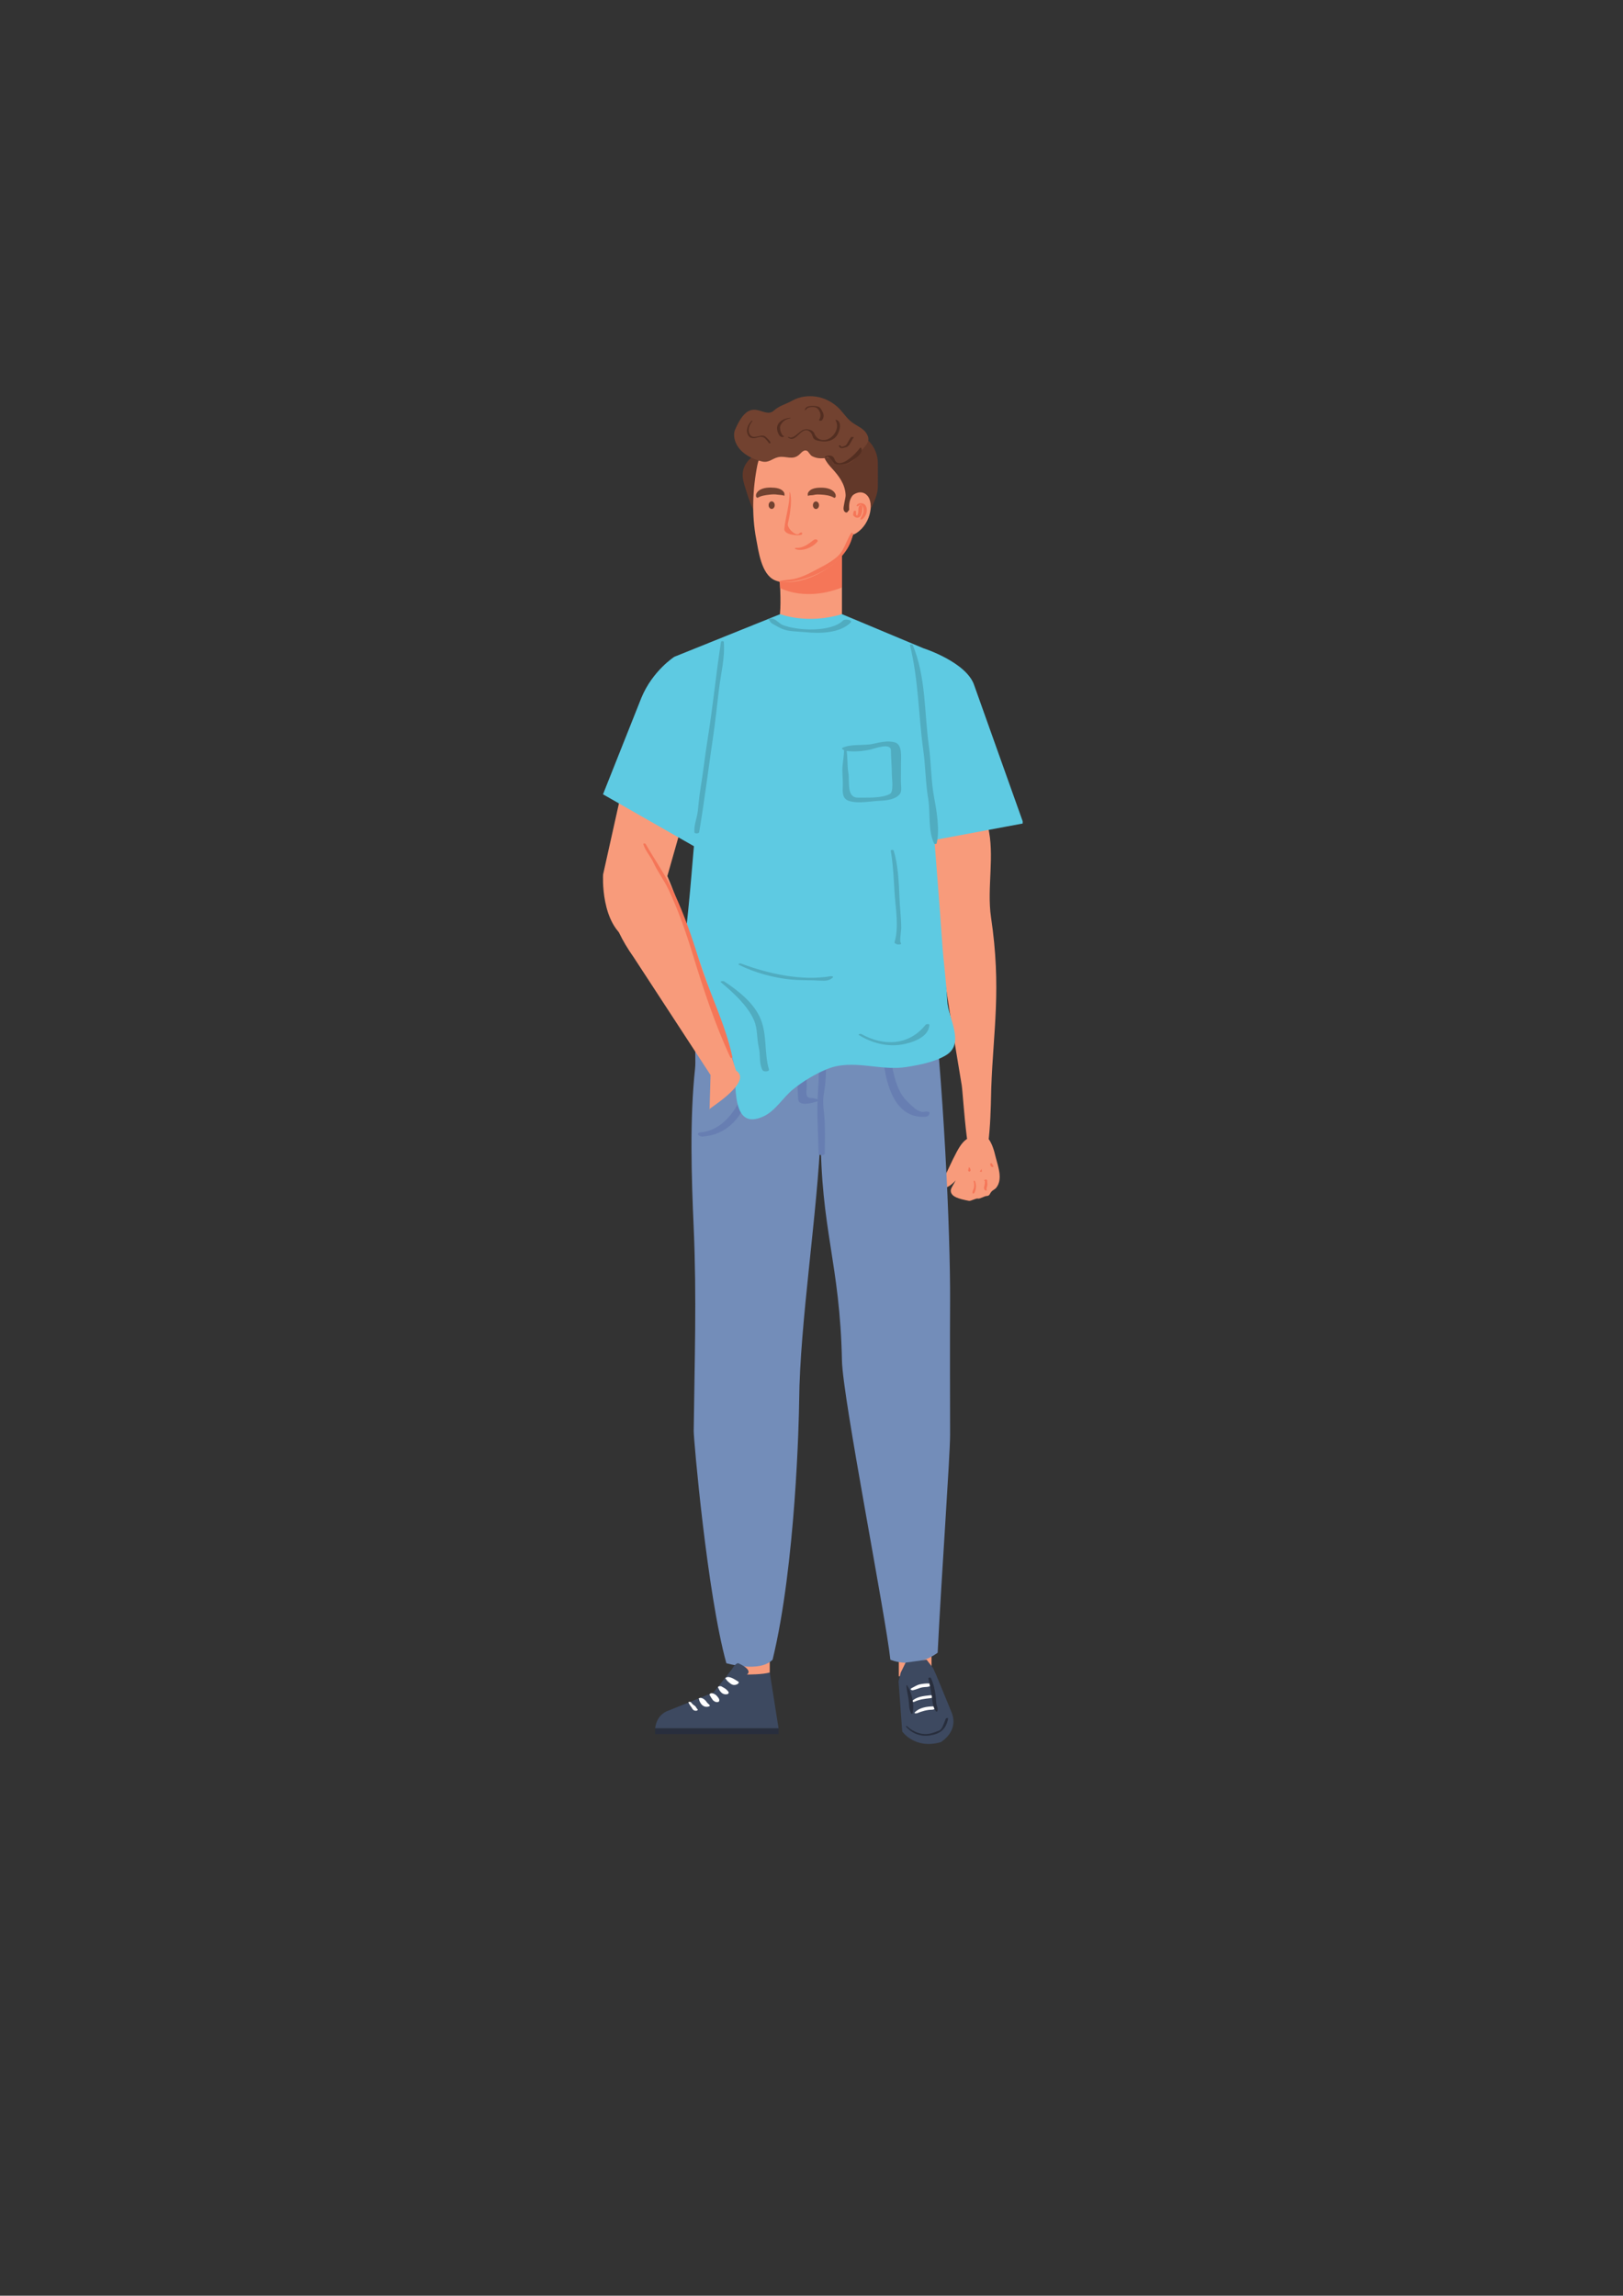 <?xml version="1.0" encoding="UTF-8"?>
<svg xmlns="http://www.w3.org/2000/svg" xmlns:xlink="http://www.w3.org/1999/xlink" width="1190.25pt" height="1683.75pt" viewBox="0 0 1190.25 1683.75" version="1.2">
<rect x="0" y="0" width="1190.25" height="1683.75" fill="#333333" stroke="none"/>
<defs>
<clipPath id="clip1">
  <path d="M 442 450 L 749.996 450 L 749.996 821 L 442 821 Z M 442 450 "/>
</clipPath>
</defs>
<g id="surface1">
<path style=" stroke:none;fill-rule:nonzero;fill:rgb(97.249%,60.779%,48.239%);fill-opacity:1;" d="M 714.32 832.59 C 704.758 837.223 704.758 837.223 690.02 869.09 C 687.809 873.871 697.707 871.777 703.109 862.5 C 703.074 862.562 700.996 865.422 700.879 865.668 C 698.957 869.578 696.832 871.816 697.309 874.055 C 698.09 877.797 702.852 879.258 710.66 880.746 C 711.941 880.996 715.82 878.699 717.18 879.078 C 718.555 879.453 721.906 877.262 723.48 877.195 C 726.234 877.078 725.621 875.234 727.574 873.516 C 728.516 872.691 729.867 872.086 730.621 871.117 C 735.559 864.797 731.984 855.812 730.285 848.988 C 728.969 843.625 727.051 835.684 721.941 832.508 C 719.68 831.105 716.637 831.461 714.32 832.59 "/>
<path style=" stroke:none;fill-rule:nonzero;fill:rgb(96.078%,46.269%,34.509%);fill-opacity:1;" d="M 714.016 866.199 C 714.406 867.793 714.613 869.312 714.312 870.941 C 714.051 872.312 712.961 873.746 713.266 875.105 C 713.32 875.352 713.785 875.531 713.992 875.387 C 715.156 874.562 715.477 872.426 715.676 871.055 C 715.906 869.5 715.527 867.941 715.094 866.457 C 714.992 866.105 713.926 865.816 714.016 866.199 "/>
<path style=" stroke:none;fill-rule:nonzero;fill:rgb(96.078%,46.269%,34.509%);fill-opacity:1;" d="M 722.688 866.27 C 723.059 866.141 723.422 866.012 723.781 865.891 C 723.387 865.668 722.988 865.449 722.594 865.238 C 722.125 866.629 722.398 868.113 721.973 869.531 C 721.586 870.84 721.262 872.133 722.504 873.043 C 722.656 873.152 723.609 873.535 723.551 873.055 C 723.375 871.848 723.648 870.824 723.969 869.664 C 724.336 868.34 723.781 867.086 723.941 865.754 C 724.004 865.215 723.035 864.949 722.652 865.156 C 722.352 865.328 722.043 865.492 721.742 865.656 C 721.367 865.863 722.41 866.371 722.688 866.27 "/>
<path style=" stroke:none;fill-rule:nonzero;fill:rgb(96.078%,46.269%,34.509%);fill-opacity:1;" d="M 710.348 856.395 C 710.555 857.32 709.68 858.094 710.188 858.926 C 710.352 859.191 710.777 859.359 711.082 859.27 C 712.367 858.891 711.637 857.355 711.223 856.543 C 711.133 856.344 710.27 856.043 710.348 856.395 "/>
<path style=" stroke:none;fill-rule:nonzero;fill:rgb(96.078%,46.269%,34.509%);fill-opacity:1;" d="M 718.426 855.504 C 718.582 855.629 718.156 856.875 718.125 857.059 C 718.02 857.59 717.992 858.125 718.176 858.645 C 718.34 859.102 719.758 859.934 720.039 859.223 C 720.168 858.891 719.914 858.465 719.77 858.172 C 719.68 857.977 719.293 857.832 719.098 857.906 C 718.785 858.031 718.324 858.176 718.188 858.508 C 718.812 858.707 719.434 858.895 720.059 859.09 C 719.648 857.918 720.391 855.871 719.016 855.188 C 718.711 855.035 717.867 855.066 718.426 855.504 "/>
<path style=" stroke:none;fill-rule:nonzero;fill:rgb(96.078%,46.269%,34.509%);fill-opacity:1;" d="M 726.379 853.285 C 725.875 854.125 726.277 854.48 727.094 854.883 C 726.93 854.664 726.762 854.43 726.602 854.203 C 726.09 855.055 726.715 855.633 727.543 855.895 C 728.328 856.148 729.031 855.711 728.086 855.148 C 728.41 855.34 728.305 855.312 728.395 854.902 C 728.488 854.41 727.777 854.141 727.414 854.035 C 727.82 854.156 727.602 854.391 727.715 853.797 C 727.801 853.305 726.633 852.852 726.379 853.285 "/>
<path style=" stroke:none;fill-rule:nonzero;fill:rgb(97.249%,60.779%,48.239%);fill-opacity:1;" d="M 726.945 798.293 C 728.426 755.543 734.574 725.301 726.766 672.672 C 723.598 651.289 729.727 627.352 724.504 606.18 C 721.137 606.109 717.777 606.094 714.41 606.441 C 703.992 607.52 693.531 609.371 683.117 608.312 C 687.199 677.641 686.594 684.637 705.27 795.809 C 706.504 803.145 709.543 867.797 718.301 859.426 C 726.742 851.363 726.625 807.617 726.945 798.293 "/>
<path style=" stroke:none;fill-rule:nonzero;fill:rgb(97.249%,60.779%,48.239%);fill-opacity:1;" d="M 461.559 554.883 L 442.281 641.422 C 442.281 641.422 439.992 678.477 461.531 689.77 C 461.531 689.77 481.719 686.27 485.762 655.348 L 508.738 574.57 L 461.559 554.883 "/>
<path style=" stroke:none;fill-rule:nonzero;fill:rgb(97.249%,60.779%,48.239%);fill-opacity:1;" d="M 683.117 1229.469 L 659.172 1229.469 L 659.172 1166.211 L 683.117 1166.211 L 683.117 1229.469 "/>
<path style=" stroke:none;fill-rule:nonzero;fill:rgb(97.249%,60.779%,48.239%);fill-opacity:1;" d="M 564.508 1244.074 L 540.566 1244.074 L 540.566 1166.211 L 564.508 1166.211 L 564.508 1244.074 "/>
<path style=" stroke:none;fill-rule:nonzero;fill:rgb(45.099%,55.289%,72.549%);fill-opacity:1;" d="M 566.594 1217.281 C 583.551 1147.695 585.961 1040.488 586.074 1027.375 C 586.555 970.012 599.777 887.934 601.852 830.461 C 601.852 902.395 615.965 925.859 617.461 997.984 C 618.023 1025.277 649.484 1184.645 652.961 1217.281 C 652.961 1217.281 669.957 1225.016 687.645 1212.168 C 690.391 1156.352 696.777 1067.773 696.762 1052.207 C 696.719 1020.578 696.598 986.16 696.762 954.531 C 697.023 903.418 691.832 791.359 682.438 714.113 L 512.879 714.113 C 507.648 749.738 510.742 774.25 509.746 783.539 C 505.746 820.934 507.074 863.035 508.738 900.633 C 510.98 951.414 509.359 998.418 508.738 1049.59 C 508.668 1055.051 518.535 1168.781 532.68 1219.859 C 532.68 1219.859 556.949 1227.086 566.594 1217.281 "/>
<path style=" stroke:none;fill-rule:nonzero;fill:rgb(97.249%,60.779%,48.239%);fill-opacity:1;" d="M 570.125 459.043 L 617.457 459.043 L 617.457 407.445 L 570.125 407.445 C 570.125 407.445 575.172 448.098 570.125 459.043 "/>
<path style=" stroke:none;fill-rule:nonzero;fill:rgb(96.078%,46.269%,34.509%);fill-opacity:1;" d="M 617.457 430.84 L 617.457 407.445 L 570.125 407.445 C 570.125 407.445 571.551 418.93 572.129 431.328 C 585.758 437.707 602.949 436.758 617.457 430.84 "/>
<path style=" stroke:none;fill-rule:nonzero;fill:rgb(23.92%,28.629%,37.65%);fill-opacity:1;" d="M 564.508 1226.609 L 570.969 1267.664 L 480.453 1267.664 C 481.629 1257.105 489.848 1254.758 489.848 1254.758 L 523.316 1241.273 L 536.941 1224.055 C 536.941 1224.055 539.07 1219.887 541.406 1219.859 C 541.406 1219.859 552.539 1224.547 547.773 1228.164 C 547.773 1228.164 559.816 1228.242 564.508 1226.609 "/>
<path style=" stroke:none;fill-rule:nonzero;fill:rgb(40.388%,49.409%,69.8%);fill-opacity:1;" d="M 586.875 758.52 C 584.129 773.344 584.438 791.16 585.355 806.25 C 585.707 811.93 596.691 808.809 599.34 807.707 C 600.098 807.398 600.098 806.598 599.34 806.289 C 597.836 805.668 596.41 805.336 594.758 805.336 C 590.113 805.336 591.676 800.449 591.605 796.637 C 591.395 784.105 592.395 770.855 590.105 758.52 C 589.895 757.402 587.082 757.402 586.875 758.52 "/>
<path style=" stroke:none;fill-rule:nonzero;fill:rgb(40.388%,49.409%,69.8%);fill-opacity:1;" d="M 601.523 752.27 C 599.387 767.887 601.258 783.668 599.984 799.324 C 598.73 814.801 600.027 830.422 600.348 846.094 C 600.375 847.637 604.793 847.637 604.824 846.094 C 604.98 838.137 605.117 830.125 604.773 822.176 C 604.473 815.293 602.938 809.242 604.168 802.309 C 606.922 786.867 605.766 767.762 603.652 752.27 C 603.543 751.531 601.617 751.531 601.523 752.27 "/>
<path style=" stroke:none;fill-rule:nonzero;fill:rgb(40.388%,49.409%,69.8%);fill-opacity:1;" d="M 549.371 760.086 C 547.184 774.734 549.414 788.992 544.023 803.23 C 539.164 816.035 528.445 829.328 514.02 830.469 C 509.699 830.809 512.617 834.129 515.773 833.578 C 516.469 833.457 517.152 833.316 517.832 833.168 C 519.488 832.812 519.488 831.23 517.832 830.875 C 517.152 830.73 516.469 830.59 515.773 830.469 C 515.484 831.523 515.191 832.578 514.898 833.633 C 549.738 831.348 556.531 787.34 552.449 760.086 C 552.293 759.023 549.535 759.023 549.371 760.086 "/>
<path style=" stroke:none;fill-rule:nonzero;fill:rgb(40.388%,49.409%,69.8%);fill-opacity:1;" d="M 646.855 761.648 C 647.094 780.73 650.551 821 678.613 819.082 C 679.387 819.027 680.691 818.656 681.066 817.883 C 681.258 817.484 681.453 817.094 681.641 816.695 C 682.414 815.102 678.777 815.176 678.082 815.359 C 673.531 816.582 668.145 810.488 665.203 807.668 C 659.969 802.648 657.562 795.77 655.777 788.957 C 653.355 779.73 652.719 770.402 649.09 761.5 C 648.852 760.906 646.848 760.895 646.855 761.648 "/>
<path style=" stroke:none;fill-rule:nonzero;fill:rgb(38.429%,21.959%,16.08%);fill-opacity:1;" d="M 545.773 355.191 C 548.172 362.887 550.555 371.801 555.246 378.75 C 560.598 386.688 569.25 387.883 573.977 378.844 C 578.418 370.332 579.117 359.461 578.184 350.297 C 577.676 345.293 576.434 339.574 572.07 335.859 C 565.258 330.059 555.609 330.969 549.77 336.77 C 544.293 342.215 543.656 348.41 545.773 355.191 "/>
<path style=" stroke:none;fill-rule:nonzero;fill:rgb(97.249%,60.779%,48.239%);fill-opacity:1;" d="M 552.41 368.328 C 552.219 377.344 552.859 386.402 554.559 395.258 C 556.289 404.258 558.309 421.012 567.98 425.453 C 570.973 426.824 573.477 426.93 577.039 426.98 C 590.656 427.168 605.797 419.266 615.184 409.871 C 632.684 392.375 636.125 346.926 621.371 328.082 C 607.906 310.875 560.551 315.586 555.445 340.977 C 553.691 349.746 552.602 358.996 552.41 368.328 "/>
<path style=" stroke:none;fill-rule:nonzero;fill:rgb(44.71%,25.879%,18.819%);fill-opacity:1;" d="M 592.684 363.699 C 593.543 363.074 595.48 363.344 596.516 363.07 C 598.457 362.562 600.238 362.633 602.223 362.758 C 605.523 362.961 608.93 363.398 611.773 365.121 C 611.879 365.223 611.969 365.223 612.059 365.113 C 612.254 364.977 612.449 364.832 612.656 364.695 C 613.105 364.379 612.855 362.77 612.668 362.363 C 611.102 358.902 606.785 357.812 603.262 357.691 C 599.609 357.566 594.141 357.789 592.445 361.77 C 592.332 362.031 592.367 363.918 592.684 363.699 "/>
<path style=" stroke:none;fill-rule:nonzero;fill:rgb(44.71%,25.879%,18.819%);fill-opacity:1;" d="M 575.23 361.68 C 573.566 357.996 568.77 357.652 565.301 357.586 C 561.461 357.516 556.277 358.383 554.59 362.289 C 554.414 362.707 554.262 364.34 554.723 364.645 C 554.945 364.789 555.156 364.926 555.383 365.07 C 555.426 365.094 555.473 365.117 555.52 365.148 C 558.246 363.539 561.125 363.168 564.238 362.816 C 566.285 362.578 568.297 362.477 570.324 362.82 C 571.453 363.02 574.176 362.984 575.086 363.637 C 575.391 363.855 575.34 361.938 575.23 361.68 "/>
<path style=" stroke:none;fill-rule:nonzero;fill:rgb(44.71%,25.879%,18.819%);fill-opacity:1;" d="M 568.16 370.484 C 568.16 372.023 567.152 373.266 565.918 373.266 C 564.688 373.266 563.684 372.023 563.684 370.484 C 563.684 368.953 564.688 367.707 565.918 367.707 C 567.152 367.707 568.16 368.953 568.16 370.484 "/>
<path style=" stroke:none;fill-rule:nonzero;fill:rgb(44.71%,25.879%,18.819%);fill-opacity:1;" d="M 600.633 370.543 C 600.633 372.074 599.633 373.324 598.402 373.324 C 597.164 373.324 596.164 372.074 596.164 370.543 C 596.164 369.012 597.164 367.766 598.402 367.766 C 599.633 367.766 600.633 369.012 600.633 370.543 "/>
<path style=" stroke:none;fill-rule:nonzero;fill:rgb(96.078%,46.269%,34.509%);fill-opacity:1;" d="M 571.77 426.902 C 592.43 428.055 622.527 413.285 625.586 391.004 C 625.652 390.523 624.406 390.617 624.215 390.918 C 621.711 394.922 620.199 399.383 617.883 403.531 C 614.285 409.996 605.219 414.336 598.957 417.676 C 593.344 420.672 587.84 423.547 581.52 424.75 C 578.355 425.352 574.609 425.293 571.473 426.367 C 570.875 426.574 571.402 426.887 571.77 426.902 "/>
<path style=" stroke:none;fill-rule:nonzero;fill:rgb(96.469%,52.159%,44.71%);fill-opacity:1;" d="M 625.07 368.785 C 627.219 366.777 629.07 361.184 632.836 363.172 C 633.195 363.363 633.629 363.387 634.004 363.547 C 635.469 364.168 635.691 365.645 636.203 366.922 C 637.086 369.121 637.391 371.605 637.723 373.926 C 637.742 374.047 638.055 374.047 638.066 373.926 C 638.637 369.723 637.832 362.98 633.48 361.016 C 629.039 358.996 622.652 363.84 622.711 368.473 C 622.727 369.34 624.652 369.172 625.07 368.785 "/>
<path style=" stroke:none;fill-rule:nonzero;fill:rgb(96.078%,46.269%,34.509%);fill-opacity:1;" d="M 579.039 361.113 C 579.176 370.262 576.082 378.77 575.219 387.824 C 574.785 392.262 585.074 393.215 587.867 392.113 C 588.035 392.055 588.168 391.918 588.188 391.746 C 588.215 391.496 588.238 391.25 588.277 391 C 588.34 390.379 586.836 390.559 586.586 390.895 C 583.996 394.445 577.133 387.164 577.766 384.277 C 578.469 381.07 579.133 377.926 579.547 374.664 C 580.164 369.773 580.461 365.863 579.41 361.113 C 579.387 360.992 579.039 360.98 579.039 361.113 "/>
<path style=" stroke:none;fill-rule:nonzero;fill:rgb(96.078%,46.269%,34.509%);fill-opacity:1;" d="M 583.184 402.605 C 588.199 404.953 596.504 401.234 599.641 396.992 C 599.73 396.836 599.73 396.68 599.641 396.527 C 599.555 396.375 599.469 396.238 599.383 396.09 C 598.949 395.359 597.445 395.492 596.871 395.934 C 593.07 398.836 589.039 402.133 583.863 401.797 C 583.457 401.77 582.387 402.234 583.184 402.605 "/>
<path style=" stroke:none;fill-rule:nonzero;fill:rgb(38.429%,21.959%,16.08%);fill-opacity:1;" d="M 620.156 363.035 C 620.273 365.371 618.137 371.879 618.699 373.926 C 619.27 375.98 621.246 376.59 621.902 374.965 C 625.359 371.84 624.867 363.484 630.543 362.688 C 636.695 361.82 637.902 370.84 637.73 374.965 C 640.637 369.207 643.766 362.961 643.805 356.848 C 643.832 353.578 643.852 345.652 643.805 339.77 C 643.723 327.621 634.449 316.68 620.738 317.539 C 614.484 317.934 607.465 321.266 604.727 327.199 C 601.801 333.562 605.867 338.891 610.039 343.438 C 615.238 349.113 619.75 354.961 620.156 363.035 "/>
<path style=" stroke:none;fill-rule:nonzero;fill:rgb(97.249%,60.779%,48.239%);fill-opacity:1;" d="M 635.801 363.215 C 641.715 369.164 637.977 386.441 626.023 392.059 C 623.09 388.766 623.227 379.945 622.887 375.59 C 622.551 371.312 622.438 367.215 625.074 363.617 C 625.883 362.504 631.445 358.836 635.801 363.215 "/>
<path style=" stroke:none;fill-rule:nonzero;fill:rgb(96.078%,46.269%,34.509%);fill-opacity:1;" d="M 626.086 375.023 C 625.977 375.852 625.301 377.598 625.953 378.301 C 626.477 378.867 627.031 379.281 627.758 379.535 C 629.133 380.012 630.605 379.402 631.309 378.184 C 632.062 376.879 632.25 375.172 632.422 373.703 C 632.539 372.633 632.609 371.441 631.789 370.621 C 631.52 370.352 630.754 370.352 630.488 370.621 C 629.289 371.812 629.629 374.016 629.41 375.562 C 629.27 376.477 629.078 377.637 628.438 378.367 C 628.258 378.578 628.215 378.477 628.68 378.449 C 629.113 378.418 628.566 378.289 628.336 378.113 C 627.555 377.52 627.832 375.902 627.777 375.023 C 627.738 374.434 626.172 374.445 626.086 375.023 "/>
<path style=" stroke:none;fill-rule:nonzero;fill:rgb(96.078%,46.269%,34.509%);fill-opacity:1;" d="M 629.516 371.023 C 631.121 368.953 632.711 371.023 633.082 372.566 C 633.305 373.473 633.254 374.461 633.168 375.371 C 632.996 377.305 631.559 378.883 630.949 380.664 C 630.797 381.125 631.801 381.109 632.027 380.973 C 635.309 378.938 636.91 374.039 634.715 370.676 C 633.355 368.598 629.211 368.316 628.168 370.848 C 627.953 371.379 629.273 371.336 629.516 371.023 "/>
<path style=" stroke:none;fill-rule:nonzero;fill:rgb(44.71%,25.879%,18.819%);fill-opacity:1;" d="M 586.41 333.199 C 587.941 331.738 589.574 329.633 591.789 330.625 C 592.945 331.137 594.008 333.816 595.629 334.609 C 601.961 337.73 605.555 334.91 610.516 336.43 C 611.367 342.625 610.965 339.602 617.461 340.602 C 622.691 341.406 627.367 336.469 630.637 331.938 C 633.941 327.359 638.523 324.586 636.227 319.375 C 633.941 314.195 628.723 312.754 624.562 309.555 C 620.422 306.383 617.84 301.629 613.914 298.203 C 609.609 294.449 604.324 291.805 598.652 290.934 C 592.836 290.035 586.434 290.824 581.266 293.719 C 576.074 296.629 571.723 297.352 567.414 301.215 C 559.902 307.93 550.453 288.195 538.934 315.516 C 537.277 319.441 537.996 332.934 558.395 338.359 C 563.887 339.82 566 336.363 570.68 335.312 C 576.414 334.039 581.289 338.062 586.41 333.199 "/>
<path style=" stroke:none;fill-rule:nonzero;fill:rgb(32.549%,18.039%,12.939%);fill-opacity:1;" d="M 551.234 308.617 C 549.344 310.441 548.277 312.473 547.852 315.078 C 547.559 316.855 548.465 319.926 550.207 320.828 C 551.641 321.562 553.297 321.434 554.828 320.996 C 557.242 320.297 559.457 319.848 561.297 321.812 C 562.176 322.75 563.152 323.828 563.824 324.914 C 563.992 325.199 565.184 325.281 565.105 324.828 C 564.863 323.332 562.98 321.863 561.973 320.797 C 560.891 319.652 559.75 319.344 558.215 319.551 C 555.496 319.914 551.801 321.688 549.949 318.727 C 547.887 315.426 549.586 311.434 551.875 308.746 C 552.02 308.578 551.367 308.488 551.234 308.617 "/>
<path style=" stroke:none;fill-rule:nonzero;fill:rgb(32.549%,18.039%,12.939%);fill-opacity:1;" d="M 577.848 320.84 C 580.195 322.52 581.723 322.094 583.973 320.344 C 586.508 318.363 590.855 312.129 595.035 317.887 C 595.766 318.887 595.855 320.402 596.609 321.492 C 597.707 323.086 600.352 323.312 602.027 323.586 C 606.133 324.273 610.559 323.34 613.277 320.043 C 615.73 317.074 617.871 309.773 613.535 307.941 C 613.406 307.891 612.52 307.84 612.723 308.184 C 616.25 313.832 611.117 321.922 604.965 322.695 C 601.094 323.18 598.242 321.004 597.078 317.609 C 596.859 317 595.629 315.902 595.125 315.68 C 593.219 314.836 591.523 314.547 589.461 315.141 C 586.172 316.082 581.859 322.488 578.59 320.559 C 578.391 320.438 577.508 320.602 577.848 320.84 "/>
<path style=" stroke:none;fill-rule:nonzero;fill:rgb(32.549%,18.039%,12.939%);fill-opacity:1;" d="M 591.02 300.547 C 592.191 298.902 593.25 298.629 595.285 298.559 C 597.316 298.488 598.828 298.598 600.102 300.254 C 601.918 302.629 602.297 305.398 600.699 307.973 C 601.355 307.93 602.012 307.883 602.672 307.84 C 602.562 307.707 602.461 307.574 602.359 307.441 C 602.172 307.109 601.316 307.109 601.125 307.441 C 601.02 307.574 600.914 307.707 600.812 307.84 C 600.137 308.582 602.285 308.848 602.781 308.254 C 604.219 306.531 604.367 304.328 603.406 302.375 C 602.734 301.027 601.766 298.844 600.172 298.316 C 598.164 297.656 596.293 297.691 594.191 297.828 C 592.066 297.969 591.129 298.609 590.145 300.426 C 589.992 300.73 590.863 300.77 591.02 300.547 "/>
<path style=" stroke:none;fill-rule:nonzero;fill:rgb(32.549%,18.039%,12.939%);fill-opacity:1;" d="M 615.219 326.883 C 615.895 329.82 618.68 328.465 620.734 327.883 C 622.078 327.492 622.969 326.102 623.582 324.957 C 623.957 324.27 624.426 323.641 624.77 322.906 C 624.953 322.523 625.414 321.48 625.859 321.301 C 626.195 321.164 626.199 320.793 625.859 320.656 C 625.488 320.504 625.301 320.523 624.934 320.5 C 624.613 320.48 624.117 320.582 623.922 320.879 C 623.027 322.281 622.105 323.684 621.348 325.18 C 620.887 326.086 620.25 326.852 619.234 327.141 C 618.051 327.477 617.082 328.352 616.43 326.797 C 616.289 326.48 615.137 326.508 615.219 326.883 "/>
<path style=" stroke:none;fill-rule:nonzero;fill:rgb(32.549%,18.039%,12.939%);fill-opacity:1;" d="M 605.234 335.043 C 605.188 335.137 605.148 335.23 605.105 335.324 C 604.949 335.645 605.898 335.742 606.016 335.445 C 606.852 333.191 611.074 338.371 611.453 339.781 C 611.562 340.168 611.941 340.254 612.301 340.324 C 615.633 340.973 620.344 340.902 623.258 338.844 C 626.207 336.758 633.551 332.902 631.613 328.57 C 631.48 328.27 630.734 328.324 630.586 328.57 C 628.121 332.469 615.02 345.59 611.914 336.605 C 610.895 333.672 607.484 333.684 605.148 334.891 C 605.039 334.953 604.945 335.031 604.996 335.168 C 605.039 335.262 605.066 335.352 605.105 335.445 C 605.215 335.742 606.156 335.645 606.016 335.324 C 605.965 335.23 605.93 335.137 605.887 335.043 C 605.805 334.867 605.312 334.867 605.234 335.043 "/>
<path style=" stroke:none;fill-rule:nonzero;fill:rgb(32.549%,18.039%,12.939%);fill-opacity:1;" d="M 579.426 306.453 C 575.227 306.703 569.719 309.293 569.875 314.246 C 569.938 316.555 571.25 320.926 574.188 320.512 C 575.406 320.34 574.883 319.453 573.902 319.477 C 574.449 319.465 573.879 319.289 574.074 319.445 C 573.684 319.145 573.406 318.516 573.18 318.086 C 572.805 317.383 572.414 316.539 572.285 315.738 C 571.992 313.895 571.781 312.742 572.855 311.062 C 574.391 308.664 576.691 307.234 579.531 306.84 C 579.984 306.781 579.797 306.43 579.426 306.453 "/>
<path style=" stroke:none;fill-rule:nonzero;fill:rgb(15.689%,18.039%,23.92%);fill-opacity:1;" d="M 570.969 1271.852 L 480.453 1271.852 L 480.453 1267.664 L 570.969 1267.664 L 570.969 1271.852 "/>
<path style=" stroke:none;fill-rule:nonzero;fill:rgb(100%,100%,100%);fill-opacity:1;" d="M 504.902 1248.715 C 505.277 1249.465 505.664 1250.203 506.141 1250.898 C 506.562 1251.508 507.027 1251.953 507.363 1252.621 C 508.078 1254.02 509.004 1254.867 510.664 1254.691 C 511.094 1254.645 511.566 1254.48 511.691 1254.031 C 511.695 1254.004 511.699 1253.977 511.719 1253.945 C 511.695 1253.781 511.621 1253.652 511.492 1253.547 C 510.695 1252.984 510.543 1251.949 509.828 1251.344 C 509.309 1250.914 508.711 1250.602 508.207 1250.141 C 507.648 1249.637 507.16 1249.043 506.676 1248.469 C 506.352 1248.09 504.566 1248.031 504.902 1248.715 "/>
<path style=" stroke:none;fill-rule:nonzero;fill:rgb(100%,100%,100%);fill-opacity:1;" d="M 512.605 1246.145 C 512.805 1246.297 512.805 1247.277 512.973 1247.562 C 513.301 1248.113 513.492 1248.695 513.852 1249.238 C 514.941 1250.852 516.504 1251.957 518.535 1251.84 C 518.91 1251.82 521.105 1251.508 520.441 1250.613 C 520.047 1250.074 519.457 1249.703 518.98 1249.238 C 518.438 1248.707 518.074 1248.004 517.574 1247.438 C 516.625 1246.348 515.125 1245.262 513.617 1245.281 C 513.32 1245.281 511.91 1245.617 512.605 1246.145 "/>
<path style=" stroke:none;fill-rule:nonzero;fill:rgb(100%,100%,100%);fill-opacity:1;" d="M 520.402 1242.738 C 520.516 1242.465 520.262 1242.918 520.395 1243.152 C 520.488 1243.316 520.598 1243.48 520.688 1243.652 C 520.984 1244.188 521.242 1244.68 521.594 1245.184 C 521.977 1245.723 522.316 1246.293 522.719 1246.82 C 523.105 1247.324 523.707 1247.691 524.125 1247.953 C 524.934 1248.469 527.133 1248.781 527.449 1247.512 C 527.828 1246.004 526.316 1244.516 525.344 1243.477 C 524.426 1242.48 521.172 1240.883 520.402 1242.738 "/>
<path style=" stroke:none;fill-rule:nonzero;fill:rgb(100%,100%,100%);fill-opacity:1;" d="M 526.621 1237.652 C 527.102 1238.562 527.516 1239.652 528.176 1240.453 C 529.195 1241.703 529.941 1242.34 531.582 1242.656 C 532.371 1242.805 534.262 1242.688 534.387 1241.609 C 534.488 1240.762 533.535 1240.047 533.016 1239.457 C 532.137 1238.457 530.555 1237.785 529.434 1237.07 C 528.906 1236.73 528.309 1236.637 527.695 1236.723 C 527.312 1236.773 526.297 1237.051 526.621 1237.652 "/>
<path style=" stroke:none;fill-rule:nonzero;fill:rgb(100%,100%,100%);fill-opacity:1;" d="M 532.254 1231.395 C 532.605 1231.637 532.852 1232.094 533.078 1232.445 C 533.395 1232.926 533.82 1233.254 534.262 1233.621 C 535.156 1234.363 535.969 1235.164 537.082 1235.582 C 538.266 1236.027 539.645 1235.836 540.75 1235.227 C 541.527 1234.805 542.312 1233.902 541.293 1233.266 C 539.039 1231.879 536.758 1230.234 534.035 1229.953 C 533.465 1229.891 531.145 1230.609 532.254 1231.395 "/>
<path style=" stroke:none;fill-rule:nonzero;fill:rgb(23.92%,28.629%,37.65%);fill-opacity:1;" d="M 660.57 1226.723 L 658.965 1233.188 L 661.66 1269.926 C 661.66 1269.926 670.918 1283.273 689.891 1277.766 C 689.891 1277.766 703.887 1269.793 697.613 1255.328 L 686.922 1229.309 L 684.285 1223.434 L 679.527 1217.281 L 664.16 1219.414 L 660.57 1226.723 "/>
<path style=" stroke:none;fill-rule:nonzero;fill:rgb(100%,100%,100%);fill-opacity:1;" d="M 669.641 1239.629 C 671.992 1239.168 674.168 1237.953 676.496 1237.551 C 678.703 1237.18 680.559 1237.562 682.602 1236.418 C 684.164 1235.547 682.195 1234.742 681.352 1234.715 C 679.164 1234.637 676.863 1234.891 674.719 1235.328 C 672.473 1235.801 670.551 1237.16 668.539 1238.156 C 666.91 1238.969 668.48 1239.859 669.641 1239.629 "/>
<path style=" stroke:none;fill-rule:nonzero;fill:rgb(100%,100%,100%);fill-opacity:1;" d="M 670.543 1248.145 C 674.391 1246.32 678.258 1245.941 682.422 1245.473 C 685.016 1245.18 684.699 1243.086 682.133 1243.371 C 677.34 1243.914 672.586 1244.254 668.844 1247.59 C 668.059 1248.281 670.203 1248.305 670.543 1248.145 "/>
<path style=" stroke:none;fill-rule:nonzero;fill:rgb(100%,100%,100%);fill-opacity:1;" d="M 672.5 1256.555 C 675.969 1255.117 679.824 1253.984 683.605 1253.961 C 685.863 1253.945 687.836 1251.496 684.562 1251.52 C 679.828 1251.551 674.168 1252.391 670.805 1255.996 C 670.051 1256.797 672.184 1256.684 672.5 1256.555 "/>
<path style=" stroke:none;fill-rule:nonzero;fill:rgb(15.689%,18.039%,23.92%);fill-opacity:1;" d="M 664.328 1266.227 C 668.668 1271.414 675.23 1273.91 681.973 1272.844 C 689.715 1271.613 693.707 1268.367 695.336 1260.496 C 695.484 1259.789 693.859 1260.039 693.625 1260.5 C 692.629 1262.535 691.191 1268.281 688.859 1269.203 C 686.781 1270.031 684.824 1270.816 682.629 1271.344 C 676.324 1272.879 669.734 1270.449 665.148 1265.996 C 664.953 1265.812 664.113 1265.973 664.328 1266.227 "/>
<path style=" stroke:none;fill-rule:nonzero;fill:rgb(15.689%,18.039%,23.92%);fill-opacity:1;" d="M 664.723 1236.211 C 664.945 1239.461 665.68 1242.57 666.223 1245.77 C 666.883 1249.688 666.328 1253.18 668.309 1256.797 C 668.434 1257.027 669.16 1256.926 669.219 1256.668 C 670.695 1250.207 668.773 1241.68 665.293 1236.094 C 665.199 1235.953 664.711 1236.02 664.723 1236.211 "/>
<path style=" stroke:none;fill-rule:nonzero;fill:rgb(15.689%,18.039%,23.92%);fill-opacity:1;" d="M 680.82 1231.016 C 681.734 1235.355 682.711 1239.613 683.344 1244.012 C 683.891 1247.914 683.918 1251.93 686.391 1255.184 C 686.574 1255.422 687.359 1255.359 687.441 1255.039 C 687.828 1253.496 687.629 1252.727 687.105 1251.164 C 686.328 1248.824 686.5 1246.043 686.16 1243.621 C 685.512 1238.984 684.652 1234.867 682.66 1230.633 C 682.426 1230.145 680.691 1230.418 680.82 1231.016 "/>
<g clip-path="url(#clip1)" clip-rule="nonzero">
<path style=" stroke:none;fill-rule:nonzero;fill:rgb(36.859%,79.219%,88.629%);fill-opacity:1;" d="M 682.324 577.418 C 682.867 584.535 683.434 591.656 683.961 598.777 C 686.215 629.707 688.891 660.602 690.977 691.539 C 691.922 705.668 694.016 719.855 694.652 733.98 C 695.223 746.598 707.953 765.184 693.934 773.832 C 685.723 778.902 674.234 781.07 664.852 782.574 C 645.078 785.754 625.508 776.293 606.375 784.164 C 597.664 787.754 588.773 793.133 581.469 799.07 C 574.137 805.035 568.805 814.617 560.094 818.707 C 535.234 830.387 540.512 793.285 538.207 780.41 C 535.52 765.422 524.824 758.457 511.812 752.945 C 503.586 749.453 497.344 747.836 497.992 738.406 C 500.211 706.32 504.465 673.953 507.09 641.75 C 509.008 618.242 511.289 594.746 513.383 571.242 L 511.844 622.324 L 442.215 582.582 L 470.352 511.82 C 478.574 491.879 494.547 481.711 494.547 481.711 L 572.18 450.434 C 572.18 450.434 592.02 458.254 617.461 450.434 L 677.188 475.453 C 677.188 475.453 709.059 485.625 714.535 502.828 L 750.547 603.902 L 685.301 616.074 L 682.324 577.418 "/>
</g>
<path style=" stroke:none;fill-rule:nonzero;fill:rgb(97.249%,60.779%,48.239%);fill-opacity:1;" d="M 539.762 785.184 C 539.762 785.184 507.191 681.086 483.148 627.98 C 483.148 627.98 450.211 634.215 448.301 661.57 C 448.301 661.57 446.008 675.645 464.797 702.227 L 521.078 788.43 L 520.383 813.621 C 515.035 815.93 553.512 793.902 539.762 785.184 "/>
<path style=" stroke:none;fill-rule:nonzero;fill:rgb(31.369%,67.45%,75.29%);fill-opacity:1;" d="M 528.746 470.773 C 525.082 494.379 522.812 518.238 518.996 541.812 C 517.016 554.07 515.711 566.426 513.664 578.676 C 512.785 583.926 512.379 589.23 511.789 594.512 C 511.133 600.324 508.945 604.512 509.223 610.34 C 509.285 611.578 512.543 611.531 512.746 610.34 C 516.602 587.613 519.383 564.707 522.766 541.812 C 524.539 529.809 525.816 517.668 527.262 505.609 C 528.613 494.297 531.797 482.137 530.801 470.773 C 530.738 470.051 528.859 470.066 528.746 470.773 "/>
<path style=" stroke:none;fill-rule:nonzero;fill:rgb(31.369%,67.45%,75.29%);fill-opacity:1;" d="M 667.316 473.113 C 673.652 498.812 673.535 524.602 677.148 550.621 C 678.762 562.238 678.719 574.004 680.672 585.59 C 682.445 596.188 680.387 608.906 685.039 618.676 C 685.301 619.223 686.773 619.156 686.91 618.555 C 689.234 608.926 687.004 595.246 685.168 585.59 C 682.746 572.891 682.949 559.805 681.188 547.008 C 677.738 522.043 679.164 496.707 669.34 472.98 C 669.109 472.434 667.168 472.512 667.316 473.113 "/>
<path style=" stroke:none;fill-rule:nonzero;fill:rgb(31.369%,67.45%,75.29%);fill-opacity:1;" d="M 564.594 455.082 C 563.863 454.934 565.562 456.938 565.934 457.145 C 568.453 458.609 570.82 460.043 573.5 461.184 C 578.676 463.391 585.191 463.102 590.695 463.664 C 600.992 464.719 615.809 464.539 623.742 456.703 C 625.785 454.68 619.625 453.711 618.227 455.121 C 609.762 463.664 585.262 462.773 574.195 458.484 C 570.957 457.234 568.301 452.906 564.594 453.625 C 563.23 453.887 563.23 454.816 564.594 455.082 "/>
<path style=" stroke:none;fill-rule:nonzero;fill:rgb(31.369%,67.45%,75.29%);fill-opacity:1;" d="M 618.996 548.961 C 619.098 553.359 618.238 557.75 617.871 562.141 C 617.484 566.68 618.238 571.223 618.094 575.781 C 617.945 580.535 617.293 585.91 622.918 587.523 C 629.984 589.547 638.449 587.582 645.645 587.285 C 650.277 587.094 656.918 586.312 659.926 582.344 C 661.609 580.117 660.68 575.715 660.691 573.188 C 660.715 568.695 660.73 564.199 660.754 559.707 C 660.773 555.246 661.859 546.098 656.273 544.492 C 651.082 543.008 645.453 544.418 640.363 545.539 C 633.461 547.07 624.336 545.422 617.941 548.434 C 617.551 548.613 617.316 549.016 617.699 549.34 C 619.742 551.055 621.66 550.883 624.301 551.051 C 628.652 551.312 634.438 550.703 638.793 549.656 C 641.328 549.047 653.246 544.473 653.348 550.324 C 653.449 556.238 654.027 562.184 654.051 568.184 C 654.074 571.07 655.473 580.688 652.73 582.242 C 646.805 585.617 635.805 584.918 629.199 585.02 C 620.672 585.141 623.176 573.031 622.195 567.184 C 621.176 561.121 621.824 555.07 620.609 548.961 C 620.508 548.422 618.984 548.402 618.996 548.961 "/>
<path style=" stroke:none;fill-rule:nonzero;fill:rgb(96.078%,46.269%,34.509%);fill-opacity:1;" d="M 471.777 619.023 C 473.02 623.699 477.07 628.008 479.125 632.492 C 482.199 639.215 486.875 645.312 490.082 652.043 C 497.418 667.477 502.992 683.543 508 699.875 C 515.766 725.25 524.414 751.535 535.652 775.637 C 535.844 776.031 537.273 776.016 537.164 775.543 C 531.945 750.898 519.832 727.496 512.426 703.457 C 507.402 687.152 501.852 670.977 494.602 655.516 C 488.543 642.59 480.473 631.129 473.438 618.914 C 473.215 618.527 471.641 618.5 471.777 619.023 "/>
<path style=" stroke:none;fill-rule:nonzero;fill:rgb(31.369%,67.45%,75.29%);fill-opacity:1;" d="M 528.672 720.43 C 537.656 727.965 548.113 737.355 552.836 748.016 C 555.762 754.621 554.844 761.336 556.465 768.184 C 557.785 773.773 556.508 779.855 559.211 784.914 C 559.926 786.246 564.438 786.148 563.887 784.285 C 560.371 772.289 562.672 759.152 557.809 747.344 C 553.02 735.695 541.344 726.523 531.016 719.754 C 530.422 719.367 527.695 719.609 528.672 720.43 "/>
<path style=" stroke:none;fill-rule:nonzero;fill:rgb(31.369%,67.45%,75.29%);fill-opacity:1;" d="M 541.906 707.617 C 553.34 713.418 567.867 717.32 580.566 718.465 C 587.551 719.09 594.586 718.805 601.582 719.219 C 605.113 719.418 608.27 719.41 610.805 716.891 C 611.562 716.148 609.773 715.895 609.359 715.969 C 587.758 719.648 563.629 714.215 543.375 706.684 C 542.789 706.465 540.727 707.012 541.906 707.617 "/>
<path style=" stroke:none;fill-rule:nonzero;fill:rgb(31.369%,67.45%,75.29%);fill-opacity:1;" d="M 630.012 759.207 C 639.172 764.93 650.309 767.848 661.023 766.156 C 668.559 764.965 681.156 760.898 681.559 751.762 C 681.602 750.711 679.234 751.055 678.816 751.582 C 666.762 766.75 648.258 767.629 631.672 758.391 C 631.047 758.047 628.859 758.488 630.012 759.207 "/>
<path style=" stroke:none;fill-rule:nonzero;fill:rgb(31.369%,67.45%,75.29%);fill-opacity:1;" d="M 653.227 623.918 C 654.953 633.668 655.406 644.406 656.012 654.328 C 656.695 665.625 659.414 680.023 656.031 690.988 C 655.887 691.461 656.129 691.73 656.547 691.945 C 656.953 692.152 657.348 692.359 657.75 692.566 C 658.242 692.824 661.531 692.887 660.758 691.715 C 660.523 691.355 660.281 690.992 660.043 690.629 C 659.688 690.09 658.355 690.09 657.996 690.629 C 657.762 690.992 657.523 691.355 657.285 691.715 C 658.383 691.641 659.477 691.57 660.57 691.496 C 659.57 690.621 660.965 681.969 660.957 680.824 C 660.906 673.156 659.906 665.586 659.621 657.934 C 659.215 646.965 658.594 634.301 655.387 623.773 C 655.203 623.164 653.109 623.254 653.227 623.918 "/>
</g>
</svg>
